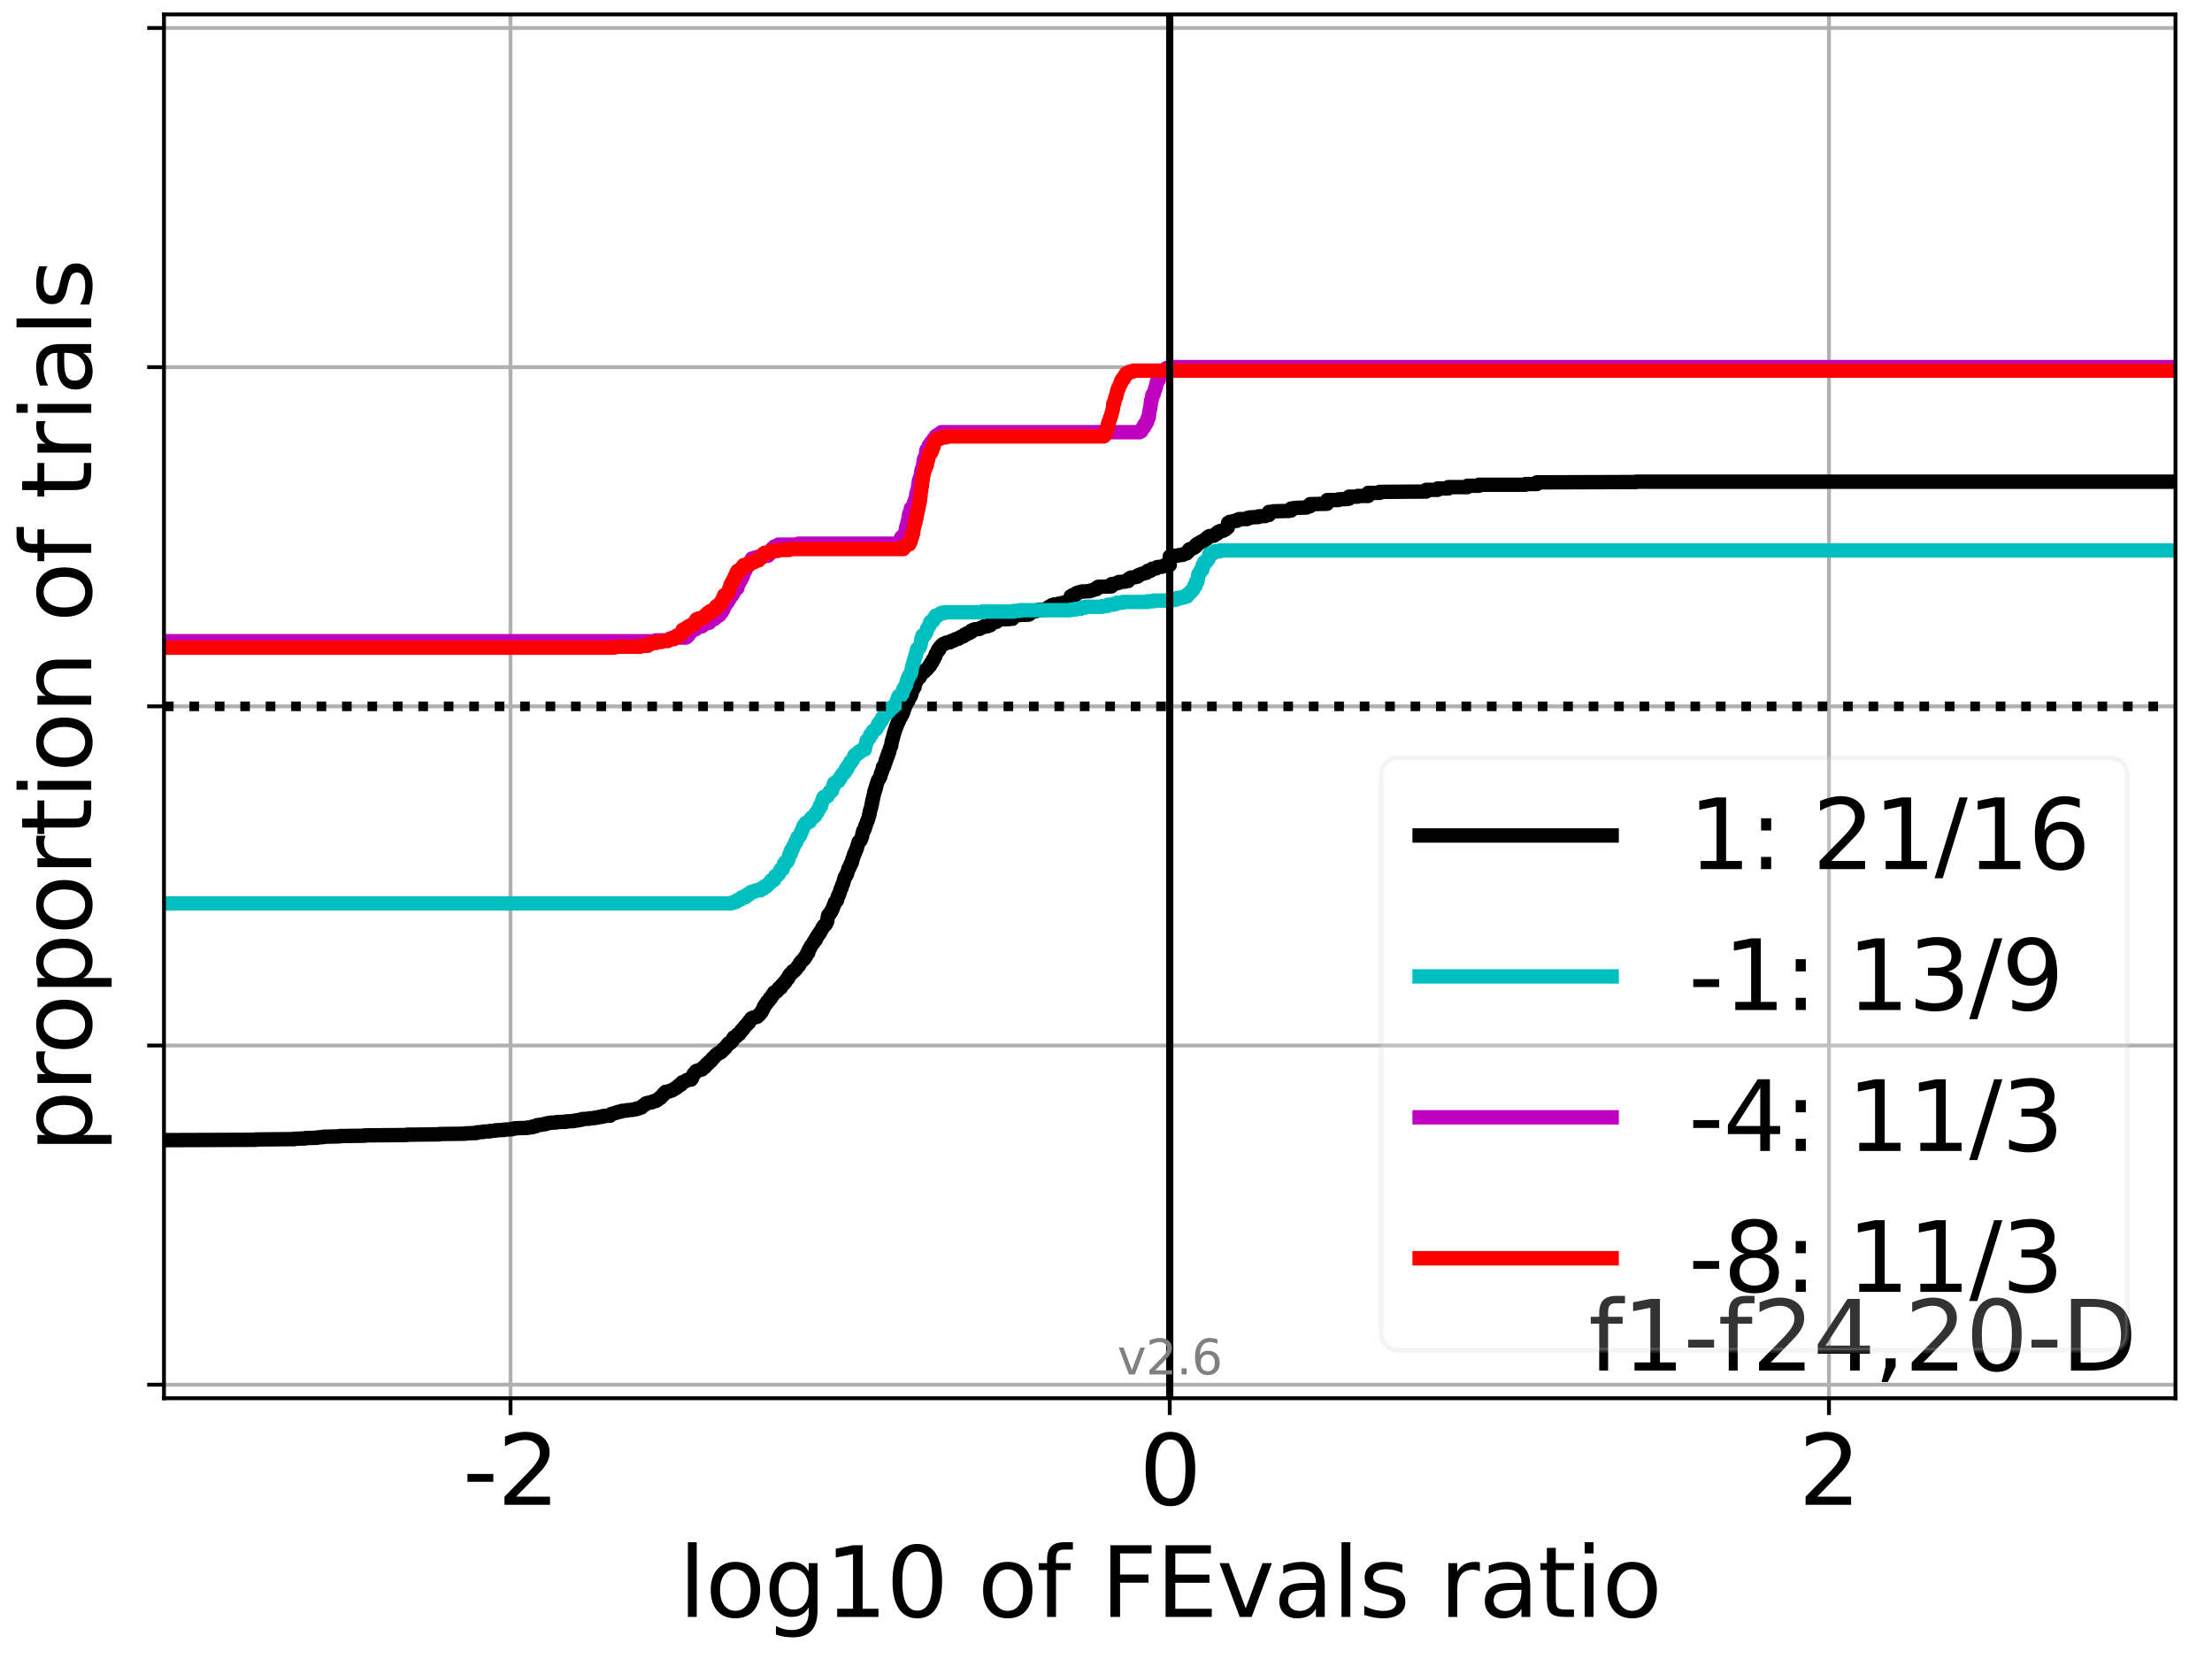 <?xml version="1.0" encoding="utf-8" standalone="no"?>
<!DOCTYPE svg PUBLIC "-//W3C//DTD SVG 1.1//EN"
  "http://www.w3.org/Graphics/SVG/1.1/DTD/svg11.dtd">
<svg height="345.6pt" version="1.1" viewBox="0 0 460.8 345.6" width="460.8pt" xmlns="http://www.w3.org/2000/svg" xmlns:xlink="http://www.w3.org/1999/xlink">
 <defs>
  <style type="text/css">*{stroke-linecap:butt;stroke-linejoin:round;}</style>
 </defs>
 <g id="figure_1">
  <g id="patch_1">
   <path d="M 0 345.6 
L 460.8 345.6 
L 460.8 0 
L 0 0 
z
" style="fill:#ffffff;"/>
  </g>
  <g id="axes_1">
   <g id="patch_2">
    <path d="M 34.16 291.28 
L 453.192 291.28 
L 453.192 3 
L 34.16 3 
z
" style="fill:#ffffff;"/>
   </g>
   <g id="matplotlib.axis_1">
    <g id="xtick_1">
     <g id="line2d_1">
      <path clip-path="url(#p4c50895180)" d="M 106.348 291.28 
L 106.348 3 
" style="fill:none;stroke:#b0b0b0;stroke-linecap:square;stroke-width:0.8;"/>
     </g>
     <g id="line2d_2">
      <defs>
       <path d="M 0 0 
L 0 3.5 
" id="m444042dfb6" style="stroke:#000000;stroke-width:0.8;"/>
      </defs>
      <g>
       <use style="stroke:#000000;stroke-width:0.8;" x="106.348" xlink:href="#m444042dfb6" y="291.28"/>
      </g>
     </g>
     <g id="text_1">
      <!-- -2 -->
      <g transform="translate(96.378 313.477)scale(0.2 -0.2)">
       <defs>
        <path d="M 313 2009 
L 1997 2009 
L 1997 1497 
L 313 1497 
L 313 2009 
z
" id="DejaVuSans-2d" transform="scale(0.016)"/>
        <path d="M 1228 531 
L 3431 531 
L 3431 0 
L 469 0 
L 469 531 
Q 828 903 1448 1529 
Q 2069 2156 2228 2338 
Q 2531 2678 2651 2914 
Q 2772 3150 2772 3378 
Q 2772 3750 2511 3984 
Q 2250 4219 1831 4219 
Q 1534 4219 1204 4116 
Q 875 4013 500 3803 
L 500 4441 
Q 881 4594 1212 4672 
Q 1544 4750 1819 4750 
Q 2544 4750 2975 4387 
Q 3406 4025 3406 3419 
Q 3406 3131 3298 2873 
Q 3191 2616 2906 2266 
Q 2828 2175 2409 1742 
Q 1991 1309 1228 531 
z
" id="DejaVuSans-32" transform="scale(0.016)"/>
       </defs>
       <use xlink:href="#DejaVuSans-2d"/>
       <use x="36.084" xlink:href="#DejaVuSans-32"/>
      </g>
     </g>
    </g>
    <g id="xtick_2">
     <g id="line2d_3">
      <path clip-path="url(#p4c50895180)" d="M 243.676 291.28 
L 243.676 3 
" style="fill:none;stroke:#b0b0b0;stroke-linecap:square;stroke-width:0.8;"/>
     </g>
     <g id="line2d_4">
      <g>
       <use style="stroke:#000000;stroke-width:0.8;" x="243.676" xlink:href="#m444042dfb6" y="291.28"/>
      </g>
     </g>
     <g id="text_2">
      <!-- 0 -->
      <g transform="translate(237.314 313.477)scale(0.2 -0.2)">
       <defs>
        <path d="M 2034 4250 
Q 1547 4250 1301 3770 
Q 1056 3291 1056 2328 
Q 1056 1369 1301 889 
Q 1547 409 2034 409 
Q 2525 409 2770 889 
Q 3016 1369 3016 2328 
Q 3016 3291 2770 3770 
Q 2525 4250 2034 4250 
z
M 2034 4750 
Q 2819 4750 3233 4129 
Q 3647 3509 3647 2328 
Q 3647 1150 3233 529 
Q 2819 -91 2034 -91 
Q 1250 -91 836 529 
Q 422 1150 422 2328 
Q 422 3509 836 4129 
Q 1250 4750 2034 4750 
z
" id="DejaVuSans-30" transform="scale(0.016)"/>
       </defs>
       <use xlink:href="#DejaVuSans-30"/>
      </g>
     </g>
    </g>
    <g id="xtick_3">
     <g id="line2d_5">
      <path clip-path="url(#p4c50895180)" d="M 381.004 291.28 
L 381.004 3 
" style="fill:none;stroke:#b0b0b0;stroke-linecap:square;stroke-width:0.8;"/>
     </g>
     <g id="line2d_6">
      <g>
       <use style="stroke:#000000;stroke-width:0.8;" x="381.004" xlink:href="#m444042dfb6" y="291.28"/>
      </g>
     </g>
     <g id="text_3">
      <!-- 2 -->
      <g transform="translate(374.642 313.477)scale(0.2 -0.2)">
       <use xlink:href="#DejaVuSans-32"/>
      </g>
     </g>
    </g>
    <g id="text_4">
     <!-- log10 of FEvals ratio -->
     <g transform="translate(141.371 336.833)scale(0.2 -0.2)">
      <defs>
       <path d="M 603 4863 
L 1178 4863 
L 1178 0 
L 603 0 
L 603 4863 
z
" id="DejaVuSans-6c" transform="scale(0.016)"/>
       <path d="M 1959 3097 
Q 1497 3097 1228 2736 
Q 959 2375 959 1747 
Q 959 1119 1226 758 
Q 1494 397 1959 397 
Q 2419 397 2687 759 
Q 2956 1122 2956 1747 
Q 2956 2369 2687 2733 
Q 2419 3097 1959 3097 
z
M 1959 3584 
Q 2709 3584 3137 3096 
Q 3566 2609 3566 1747 
Q 3566 888 3137 398 
Q 2709 -91 1959 -91 
Q 1206 -91 779 398 
Q 353 888 353 1747 
Q 353 2609 779 3096 
Q 1206 3584 1959 3584 
z
" id="DejaVuSans-6f" transform="scale(0.016)"/>
       <path d="M 2906 1791 
Q 2906 2416 2648 2759 
Q 2391 3103 1925 3103 
Q 1463 3103 1205 2759 
Q 947 2416 947 1791 
Q 947 1169 1205 825 
Q 1463 481 1925 481 
Q 2391 481 2648 825 
Q 2906 1169 2906 1791 
z
M 3481 434 
Q 3481 -459 3084 -895 
Q 2688 -1331 1869 -1331 
Q 1566 -1331 1297 -1286 
Q 1028 -1241 775 -1147 
L 775 -588 
Q 1028 -725 1275 -790 
Q 1522 -856 1778 -856 
Q 2344 -856 2625 -561 
Q 2906 -266 2906 331 
L 2906 616 
Q 2728 306 2450 153 
Q 2172 0 1784 0 
Q 1141 0 747 490 
Q 353 981 353 1791 
Q 353 2603 747 3093 
Q 1141 3584 1784 3584 
Q 2172 3584 2450 3431 
Q 2728 3278 2906 2969 
L 2906 3500 
L 3481 3500 
L 3481 434 
z
" id="DejaVuSans-67" transform="scale(0.016)"/>
       <path d="M 794 531 
L 1825 531 
L 1825 4091 
L 703 3866 
L 703 4441 
L 1819 4666 
L 2450 4666 
L 2450 531 
L 3481 531 
L 3481 0 
L 794 0 
L 794 531 
z
" id="DejaVuSans-31" transform="scale(0.016)"/>
       <path id="DejaVuSans-20" transform="scale(0.016)"/>
       <path d="M 2375 4863 
L 2375 4384 
L 1825 4384 
Q 1516 4384 1395 4259 
Q 1275 4134 1275 3809 
L 1275 3500 
L 2222 3500 
L 2222 3053 
L 1275 3053 
L 1275 0 
L 697 0 
L 697 3053 
L 147 3053 
L 147 3500 
L 697 3500 
L 697 3744 
Q 697 4328 969 4595 
Q 1241 4863 1831 4863 
L 2375 4863 
z
" id="DejaVuSans-66" transform="scale(0.016)"/>
       <path d="M 628 4666 
L 3309 4666 
L 3309 4134 
L 1259 4134 
L 1259 2759 
L 3109 2759 
L 3109 2228 
L 1259 2228 
L 1259 0 
L 628 0 
L 628 4666 
z
" id="DejaVuSans-46" transform="scale(0.016)"/>
       <path d="M 628 4666 
L 3578 4666 
L 3578 4134 
L 1259 4134 
L 1259 2753 
L 3481 2753 
L 3481 2222 
L 1259 2222 
L 1259 531 
L 3634 531 
L 3634 0 
L 628 0 
L 628 4666 
z
" id="DejaVuSans-45" transform="scale(0.016)"/>
       <path d="M 191 3500 
L 800 3500 
L 1894 563 
L 2988 3500 
L 3597 3500 
L 2284 0 
L 1503 0 
L 191 3500 
z
" id="DejaVuSans-76" transform="scale(0.016)"/>
       <path d="M 2194 1759 
Q 1497 1759 1228 1600 
Q 959 1441 959 1056 
Q 959 750 1161 570 
Q 1363 391 1709 391 
Q 2188 391 2477 730 
Q 2766 1069 2766 1631 
L 2766 1759 
L 2194 1759 
z
M 3341 1997 
L 3341 0 
L 2766 0 
L 2766 531 
Q 2569 213 2275 61 
Q 1981 -91 1556 -91 
Q 1019 -91 701 211 
Q 384 513 384 1019 
Q 384 1609 779 1909 
Q 1175 2209 1959 2209 
L 2766 2209 
L 2766 2266 
Q 2766 2663 2505 2880 
Q 2244 3097 1772 3097 
Q 1472 3097 1187 3025 
Q 903 2953 641 2809 
L 641 3341 
Q 956 3463 1253 3523 
Q 1550 3584 1831 3584 
Q 2591 3584 2966 3190 
Q 3341 2797 3341 1997 
z
" id="DejaVuSans-61" transform="scale(0.016)"/>
       <path d="M 2834 3397 
L 2834 2853 
Q 2591 2978 2328 3040 
Q 2066 3103 1784 3103 
Q 1356 3103 1142 2972 
Q 928 2841 928 2578 
Q 928 2378 1081 2264 
Q 1234 2150 1697 2047 
L 1894 2003 
Q 2506 1872 2764 1633 
Q 3022 1394 3022 966 
Q 3022 478 2636 193 
Q 2250 -91 1575 -91 
Q 1294 -91 989 -36 
Q 684 19 347 128 
L 347 722 
Q 666 556 975 473 
Q 1284 391 1588 391 
Q 1994 391 2212 530 
Q 2431 669 2431 922 
Q 2431 1156 2273 1281 
Q 2116 1406 1581 1522 
L 1381 1569 
Q 847 1681 609 1914 
Q 372 2147 372 2553 
Q 372 3047 722 3315 
Q 1072 3584 1716 3584 
Q 2034 3584 2315 3537 
Q 2597 3491 2834 3397 
z
" id="DejaVuSans-73" transform="scale(0.016)"/>
       <path d="M 2631 2963 
Q 2534 3019 2420 3045 
Q 2306 3072 2169 3072 
Q 1681 3072 1420 2755 
Q 1159 2438 1159 1844 
L 1159 0 
L 581 0 
L 581 3500 
L 1159 3500 
L 1159 2956 
Q 1341 3275 1631 3429 
Q 1922 3584 2338 3584 
Q 2397 3584 2469 3576 
Q 2541 3569 2628 3553 
L 2631 2963 
z
" id="DejaVuSans-72" transform="scale(0.016)"/>
       <path d="M 1172 4494 
L 1172 3500 
L 2356 3500 
L 2356 3053 
L 1172 3053 
L 1172 1153 
Q 1172 725 1289 603 
Q 1406 481 1766 481 
L 2356 481 
L 2356 0 
L 1766 0 
Q 1100 0 847 248 
Q 594 497 594 1153 
L 594 3053 
L 172 3053 
L 172 3500 
L 594 3500 
L 594 4494 
L 1172 4494 
z
" id="DejaVuSans-74" transform="scale(0.016)"/>
       <path d="M 603 3500 
L 1178 3500 
L 1178 0 
L 603 0 
L 603 3500 
z
M 603 4863 
L 1178 4863 
L 1178 4134 
L 603 4134 
L 603 4863 
z
" id="DejaVuSans-69" transform="scale(0.016)"/>
      </defs>
      <use xlink:href="#DejaVuSans-6c"/>
      <use x="27.783" xlink:href="#DejaVuSans-6f"/>
      <use x="88.965" xlink:href="#DejaVuSans-67"/>
      <use x="152.441" xlink:href="#DejaVuSans-31"/>
      <use x="216.064" xlink:href="#DejaVuSans-30"/>
      <use x="279.688" xlink:href="#DejaVuSans-20"/>
      <use x="311.475" xlink:href="#DejaVuSans-6f"/>
      <use x="372.656" xlink:href="#DejaVuSans-66"/>
      <use x="407.861" xlink:href="#DejaVuSans-20"/>
      <use x="439.648" xlink:href="#DejaVuSans-46"/>
      <use x="497.168" xlink:href="#DejaVuSans-45"/>
      <use x="560.352" xlink:href="#DejaVuSans-76"/>
      <use x="619.531" xlink:href="#DejaVuSans-61"/>
      <use x="680.811" xlink:href="#DejaVuSans-6c"/>
      <use x="708.594" xlink:href="#DejaVuSans-73"/>
      <use x="760.693" xlink:href="#DejaVuSans-20"/>
      <use x="792.48" xlink:href="#DejaVuSans-72"/>
      <use x="833.594" xlink:href="#DejaVuSans-61"/>
      <use x="894.873" xlink:href="#DejaVuSans-74"/>
      <use x="934.082" xlink:href="#DejaVuSans-69"/>
      <use x="961.865" xlink:href="#DejaVuSans-6f"/>
     </g>
    </g>
   </g>
   <g id="matplotlib.axis_2">
    <g id="ytick_1">
     <g id="line2d_7">
      <path clip-path="url(#p4c50895180)" d="M 34.16 288.454 
L 453.192 288.454 
" style="fill:none;stroke:#b0b0b0;stroke-linecap:square;stroke-width:0.8;"/>
     </g>
     <g id="line2d_8">
      <defs>
       <path d="M 0 0 
L -3.5 0 
" id="mfa4b1fd9fb" style="stroke:#000000;stroke-width:0.8;"/>
      </defs>
      <g>
       <use style="stroke:#000000;stroke-width:0.8;" x="34.16" xlink:href="#mfa4b1fd9fb" y="288.454"/>
      </g>
     </g>
    </g>
    <g id="ytick_2">
     <g id="line2d_9">
      <path clip-path="url(#p4c50895180)" d="M 34.16 217.797 
L 453.192 217.797 
" style="fill:none;stroke:#b0b0b0;stroke-linecap:square;stroke-width:0.8;"/>
     </g>
     <g id="line2d_10">
      <g>
       <use style="stroke:#000000;stroke-width:0.8;" x="34.16" xlink:href="#mfa4b1fd9fb" y="217.797"/>
      </g>
     </g>
    </g>
    <g id="ytick_3">
     <g id="line2d_11">
      <path clip-path="url(#p4c50895180)" d="M 34.16 147.14 
L 453.192 147.14 
" style="fill:none;stroke:#b0b0b0;stroke-linecap:square;stroke-width:0.8;"/>
     </g>
     <g id="line2d_12">
      <g>
       <use style="stroke:#000000;stroke-width:0.8;" x="34.16" xlink:href="#mfa4b1fd9fb" y="147.14"/>
      </g>
     </g>
    </g>
    <g id="ytick_4">
     <g id="line2d_13">
      <path clip-path="url(#p4c50895180)" d="M 34.16 76.483 
L 453.192 76.483 
" style="fill:none;stroke:#b0b0b0;stroke-linecap:square;stroke-width:0.8;"/>
     </g>
     <g id="line2d_14">
      <g>
       <use style="stroke:#000000;stroke-width:0.8;" x="34.16" xlink:href="#mfa4b1fd9fb" y="76.483"/>
      </g>
     </g>
    </g>
    <g id="ytick_5">
     <g id="line2d_15">
      <path clip-path="url(#p4c50895180)" d="M 34.16 5.826 
L 453.192 5.826 
" style="fill:none;stroke:#b0b0b0;stroke-linecap:square;stroke-width:0.8;"/>
     </g>
     <g id="line2d_16">
      <g>
       <use style="stroke:#000000;stroke-width:0.8;" x="34.16" xlink:href="#mfa4b1fd9fb" y="5.826"/>
      </g>
     </g>
    </g>
    <g id="text_5">
     <!-- proportion of trials -->
     <g transform="translate(19.001 240.146)rotate(-90)scale(0.2 -0.2)">
      <defs>
       <path d="M 1159 525 
L 1159 -1331 
L 581 -1331 
L 581 3500 
L 1159 3500 
L 1159 2969 
Q 1341 3281 1617 3432 
Q 1894 3584 2278 3584 
Q 2916 3584 3314 3078 
Q 3713 2572 3713 1747 
Q 3713 922 3314 415 
Q 2916 -91 2278 -91 
Q 1894 -91 1617 61 
Q 1341 213 1159 525 
z
M 3116 1747 
Q 3116 2381 2855 2742 
Q 2594 3103 2138 3103 
Q 1681 3103 1420 2742 
Q 1159 2381 1159 1747 
Q 1159 1113 1420 752 
Q 1681 391 2138 391 
Q 2594 391 2855 752 
Q 3116 1113 3116 1747 
z
" id="DejaVuSans-70" transform="scale(0.016)"/>
       <path d="M 3513 2113 
L 3513 0 
L 2938 0 
L 2938 2094 
Q 2938 2591 2744 2837 
Q 2550 3084 2163 3084 
Q 1697 3084 1428 2787 
Q 1159 2491 1159 1978 
L 1159 0 
L 581 0 
L 581 3500 
L 1159 3500 
L 1159 2956 
Q 1366 3272 1645 3428 
Q 1925 3584 2291 3584 
Q 2894 3584 3203 3211 
Q 3513 2838 3513 2113 
z
" id="DejaVuSans-6e" transform="scale(0.016)"/>
      </defs>
      <use xlink:href="#DejaVuSans-70"/>
      <use x="63.477" xlink:href="#DejaVuSans-72"/>
      <use x="102.34" xlink:href="#DejaVuSans-6f"/>
      <use x="163.521" xlink:href="#DejaVuSans-70"/>
      <use x="226.998" xlink:href="#DejaVuSans-6f"/>
      <use x="288.18" xlink:href="#DejaVuSans-72"/>
      <use x="329.293" xlink:href="#DejaVuSans-74"/>
      <use x="368.502" xlink:href="#DejaVuSans-69"/>
      <use x="396.285" xlink:href="#DejaVuSans-6f"/>
      <use x="457.467" xlink:href="#DejaVuSans-6e"/>
      <use x="520.846" xlink:href="#DejaVuSans-20"/>
      <use x="552.633" xlink:href="#DejaVuSans-6f"/>
      <use x="613.814" xlink:href="#DejaVuSans-66"/>
      <use x="649.02" xlink:href="#DejaVuSans-20"/>
      <use x="680.807" xlink:href="#DejaVuSans-74"/>
      <use x="720.016" xlink:href="#DejaVuSans-72"/>
      <use x="761.129" xlink:href="#DejaVuSans-69"/>
      <use x="788.912" xlink:href="#DejaVuSans-61"/>
      <use x="850.191" xlink:href="#DejaVuSans-6c"/>
      <use x="877.975" xlink:href="#DejaVuSans-73"/>
     </g>
    </g>
   </g>
   <g id="line2d_17">
    <path clip-path="url(#p4c50895180)" d="M 34.16 237.511 
L 53.267 237.44 
L 53.267 237.37 
L 61.341 237.299 
L 61.341 237.228 
L 63.577 237.157 
L 63.577 237.086 
L 66.148 237.015 
L 66.148 236.945 
L 67.36 236.874 
L 67.36 236.803 
L 70.715 236.732 
L 70.715 236.661 
L 75.965 236.59 
L 75.965 236.519 
L 84.666 236.449 
L 84.666 236.378 
L 91.541 236.307 
L 91.541 236.236 
L 96.994 236.165 
L 96.994 236.094 
L 99.291 236.023 
L 99.365 235.882 
L 100.688 235.811 
L 100.688 235.74 
L 102.119 235.669 
L 102.119 235.598 
L 103.263 235.528 
L 103.263 235.457 
L 105.068 235.386 
L 105.068 235.315 
L 106.617 235.244 
L 106.617 235.173 
L 107.304 235.102 
L 107.304 235.032 
L 109.875 234.961 
L 109.875 234.89 
L 110.926 234.819 
L 110.95 234.677 
L 111.654 234.606 
L 111.654 234.536 
L 111.868 234.465 
L 111.868 234.394 
L 112.784 234.323 
L 112.784 234.252 
L 113.633 234.181 
L 113.723 234.04 
L 114.441 233.969 
L 114.441 233.898 
L 115.91 233.827 
L 115.91 233.756 
L 117.923 233.685 
L 117.923 233.615 
L 119.517 233.544 
L 119.517 233.473 
L 120.385 233.402 
L 120.385 233.331 
L 121.16 233.26 
L 121.266 233.119 
L 122.732 233.048 
L 122.732 232.977 
L 123.948 232.906 
L 123.948 232.835 
L 124.741 232.764 
L 124.741 232.693 
L 125.59 232.623 
L 125.663 232.481 
L 127.107 232.41 
L 127.181 232.197 
L 127.341 232.127 
L 127.341 232.056 
L 127.828 231.985 
L 127.828 231.914 
L 128.295 231.843 
L 128.295 231.772 
L 128.727 231.702 
L 128.727 231.631 
L 129.43 231.56 
L 129.519 231.418 
L 130.616 231.347 
L 130.616 231.276 
L 131.766 231.206 
L 131.766 231.135 
L 132.555 231.064 
L 132.611 230.922 
L 133.252 230.851 
L 133.252 230.78 
L 133.628 230.71 
L 133.738 230.497 
L 133.876 230.426 
L 133.876 230.355 
L 134.102 230.284 
L 134.102 230.214 
L 134.364 230.143 
L 134.364 230.072 
L 134.502 230.001 
L 134.543 229.859 
L 135.049 229.789 
L 135.049 229.718 
L 135.784 229.647 
L 135.784 229.576 
L 136.026 229.505 
L 136.026 229.434 
L 136.63 229.363 
L 136.714 229.222 
L 136.961 229.151 
L 137.041 229.009 
L 137.182 228.938 
L 137.288 228.797 
L 137.596 228.726 
L 137.697 228.513 
L 137.837 228.442 
L 137.913 228.23 
L 138.122 228.159 
L 138.153 227.946 
L 138.419 227.876 
L 138.419 227.805 
L 138.546 227.734 
L 138.65 227.45 
L 139.335 227.38 
L 139.335 227.309 
L 139.756 227.238 
L 139.756 227.167 
L 140.135 227.096 
L 140.219 226.954 
L 140.471 226.884 
L 140.471 226.813 
L 140.67 226.742 
L 140.67 226.671 
L 140.95 226.6 
L 140.987 226.458 
L 141.206 226.388 
L 141.306 226.175 
L 141.485 226.104 
L 141.485 226.033 
L 141.853 225.963 
L 141.864 225.821 
L 142.011 225.75 
L 142.1 225.467 
L 142.551 225.396 
L 142.63 225.254 
L 142.891 225.183 
L 142.891 225.112 
L 143.111 225.041 
L 143.111 224.971 
L 143.971 224.9 
L 144.067 224.758 
L 144.143 224.687 
L 144.241 224.333 
L 144.295 224.262 
L 144.36 223.979 
L 144.459 223.908 
L 144.511 223.695 
L 144.715 223.624 
L 144.809 223.412 
L 144.888 223.341 
L 144.989 223.128 
L 145.373 223.058 
L 145.373 222.987 
L 145.851 222.916 
L 145.851 222.845 
L 146.252 222.774 
L 146.348 222.491 
L 146.531 222.42 
L 146.531 222.349 
L 146.867 222.278 
L 146.968 222.066 
L 147.097 221.995 
L 147.115 221.782 
L 147.224 221.711 
L 147.224 221.641 
L 147.537 221.57 
L 147.621 221.357 
L 147.691 221.286 
L 147.691 221.215 
L 147.954 221.145 
L 147.954 221.074 
L 148.147 221.003 
L 148.213 220.79 
L 148.299 220.719 
L 148.393 220.507 
L 148.599 220.436 
L 148.599 220.365 
L 148.764 220.294 
L 148.838 220.153 
L 148.923 220.082 
L 148.957 219.94 
L 149.095 219.869 
L 149.095 219.798 
L 149.253 219.728 
L 149.253 219.657 
L 149.519 219.586 
L 149.582 219.444 
L 149.821 219.373 
L 149.821 219.302 
L 150.174 219.232 
L 150.191 219.09 
L 150.372 219.019 
L 150.417 218.806 
L 150.677 218.736 
L 150.686 218.523 
L 150.924 218.452 
L 150.924 218.381 
L 151.129 218.311 
L 151.23 218.098 
L 151.287 218.027 
L 151.287 217.956 
L 151.431 217.885 
L 151.533 217.602 
L 151.751 217.531 
L 151.803 217.319 
L 152.172 217.248 
L 152.221 217.106 
L 152.337 217.035 
L 152.41 216.894 
L 152.586 216.823 
L 152.675 216.398 
L 152.836 216.327 
L 152.855 216.114 
L 153.209 216.043 
L 153.209 215.972 
L 153.423 215.902 
L 153.481 215.689 
L 153.618 215.618 
L 153.669 215.476 
L 154.022 215.406 
L 154.103 215.193 
L 154.187 215.122 
L 154.187 215.051 
L 154.331 214.981 
L 154.411 214.697 
L 154.625 214.626 
L 154.657 214.414 
L 154.871 214.343 
L 154.981 214.059 
L 155.116 213.989 
L 155.189 213.776 
L 155.363 213.705 
L 155.405 213.563 
L 155.573 213.493 
L 155.676 213.28 
L 155.756 213.209 
L 155.756 213.138 
L 156.01 213.068 
L 156.091 212.713 
L 156.194 212.642 
L 156.264 212.501 
L 156.439 212.43 
L 156.524 212.146 
L 156.793 212.076 
L 156.793 212.005 
L 157.358 211.934 
L 157.358 211.863 
L 157.774 211.792 
L 157.848 211.65 
L 157.97 211.58 
L 158.013 211.438 
L 158.229 211.367 
L 158.272 211.225 
L 158.393 211.155 
L 158.424 211.013 
L 158.579 210.942 
L 158.621 210.729 
L 158.745 210.659 
L 158.812 210.446 
L 158.883 210.375 
L 158.986 210.163 
L 159.015 210.092 
L 159.114 209.737 
L 159.264 209.667 
L 159.374 209.312 
L 159.497 209.242 
L 159.547 209.1 
L 159.717 209.029 
L 159.764 208.746 
L 159.854 208.675 
L 159.958 208.533 
L 160.184 208.462 
L 160.283 208.25 
L 160.329 208.179 
L 160.357 207.966 
L 160.626 207.895 
L 160.726 207.541 
L 160.807 207.47 
L 160.807 207.399 
L 160.996 207.329 
L 161.103 206.974 
L 161.23 206.903 
L 161.237 206.762 
L 161.584 206.691 
L 161.631 206.549 
L 161.9 206.478 
L 161.988 206.195 
L 162.096 206.124 
L 162.173 205.982 
L 162.244 205.911 
L 162.244 205.841 
L 162.659 205.77 
L 162.769 205.345 
L 162.886 205.274 
L 162.996 205.061 
L 163.267 204.99 
L 163.272 204.778 
L 163.518 204.707 
L 163.52 204.565 
L 163.659 204.494 
L 163.727 204.211 
L 163.855 204.14 
L 163.944 203.928 
L 164.143 203.857 
L 164.249 203.644 
L 164.311 203.573 
L 164.369 203.219 
L 164.535 203.148 
L 164.584 202.936 
L 164.798 202.865 
L 164.798 202.794 
L 164.968 202.723 
L 165.051 202.511 
L 165.16 202.44 
L 165.172 202.298 
L 165.54 202.227 
L 165.604 202.085 
L 165.738 202.015 
L 165.795 201.873 
L 165.89 201.802 
L 165.988 201.66 
L 166.061 201.59 
L 166.136 201.377 
L 166.282 201.306 
L 166.282 201.235 
L 166.439 201.164 
L 166.524 200.881 
L 166.619 200.81 
L 166.646 200.598 
L 166.777 200.527 
L 166.857 200.385 
L 166.96 200.314 
L 167.004 200.173 
L 167.203 200.102 
L 167.283 199.889 
L 167.505 199.818 
L 167.548 199.535 
L 167.75 199.464 
L 167.786 199.251 
L 167.932 199.181 
L 168.041 198.826 
L 168.128 198.755 
L 168.15 198.543 
L 168.379 198.472 
L 168.417 198.047 
L 168.518 197.976 
L 168.545 197.764 
L 168.663 197.693 
L 168.734 197.48 
L 168.81 197.409 
L 168.895 197.126 
L 168.993 197.055 
L 169.102 196.913 
L 169.138 196.842 
L 169.217 196.701 
L 169.26 196.63 
L 169.35 196.488 
L 169.47 196.417 
L 169.5 196.205 
L 169.626 196.134 
L 169.734 195.851 
L 169.943 195.78 
L 170.035 195.355 
L 170.105 195.284 
L 170.105 195.213 
L 170.263 195.142 
L 170.334 194.929 
L 170.415 194.859 
L 170.462 194.646 
L 170.64 194.575 
L 170.727 194.363 
L 170.844 194.292 
L 170.947 193.938 
L 171.045 193.867 
L 171.153 193.654 
L 171.242 193.583 
L 171.34 193.229 
L 171.469 193.158 
L 171.486 193.016 
L 171.598 192.946 
L 171.65 192.804 
L 171.888 192.733 
L 171.945 192.591 
L 172.044 192.521 
L 172.137 192.308 
L 172.192 192.237 
L 172.238 192.025 
L 172.312 191.954 
L 172.416 191.174 
L 172.447 191.103 
L 172.522 190.678 
L 172.589 190.608 
L 172.662 190.466 
L 172.852 190.395 
L 172.949 190.182 
L 172.993 190.112 
L 173.043 189.97 
L 173.175 189.899 
L 173.28 189.545 
L 173.383 189.474 
L 173.489 189.19 
L 173.538 189.12 
L 173.639 188.695 
L 173.694 188.624 
L 173.783 188.411 
L 173.828 188.34 
L 173.923 187.986 
L 174.096 187.915 
L 174.192 187.632 
L 174.37 187.561 
L 174.475 186.923 
L 174.551 186.852 
L 174.576 186.64 
L 174.711 186.569 
L 174.775 186.215 
L 174.869 186.144 
L 174.963 185.719 
L 175.012 185.719 
L 175.012 185.648 
L 175.12 185.223 
L 175.175 185.152 
L 175.225 185.01 
L 175.33 184.939 
L 175.413 184.443 
L 175.481 184.373 
L 175.538 184.16 
L 175.625 184.089 
L 175.736 183.664 
L 175.752 183.593 
L 175.855 183.168 
L 175.88 183.097 
L 175.99 182.743 
L 176.07 182.672 
L 176.07 182.601 
L 176.224 182.53 
L 176.297 182.176 
L 176.433 182.105 
L 176.535 181.68 
L 176.578 181.609 
L 176.677 181.184 
L 176.75 181.113 
L 176.759 180.901 
L 176.922 180.83 
L 177.025 180.405 
L 177.123 180.334 
L 177.162 180.051 
L 177.305 179.98 
L 177.321 179.767 
L 177.45 179.696 
L 177.545 179.059 
L 177.624 178.988 
L 177.69 178.704 
L 177.749 178.634 
L 177.837 178.208 
L 177.906 178.138 
L 177.934 177.925 
L 178.041 177.854 
L 178.101 177.571 
L 178.173 177.5 
L 178.242 177.217 
L 178.323 177.146 
L 178.416 176.791 
L 178.502 176.721 
L 178.601 176.225 
L 178.651 176.154 
L 178.74 175.8 
L 178.805 175.729 
L 178.862 175.374 
L 179.05 175.304 
L 179.081 175.162 
L 179.251 175.091 
L 179.329 174.808 
L 179.423 174.737 
L 179.523 174.312 
L 179.585 174.241 
L 179.673 173.603 
L 179.754 173.532 
L 179.844 173.036 
L 180.006 172.965 
L 180.069 172.682 
L 180.158 172.611 
L 180.267 172.044 
L 180.355 171.974 
L 180.461 171.619 
L 180.487 171.548 
L 180.564 171.265 
L 180.646 171.194 
L 180.745 170.84 
L 180.803 170.769 
L 180.913 170.344 
L 180.954 170.273 
L 181.046 169.777 
L 181.123 169.706 
L 181.223 168.927 
L 181.259 168.856 
L 181.364 168.573 
L 181.374 168.502 
L 181.474 168.148 
L 181.509 168.077 
L 181.614 167.368 
L 181.666 167.368 
L 181.666 167.297 
L 181.745 166.66 
L 181.819 166.589 
L 181.923 165.88 
L 181.976 165.809 
L 182.087 165.313 
L 182.117 165.243 
L 182.164 164.817 
L 182.28 164.747 
L 182.325 164.322 
L 182.428 164.251 
L 182.525 163.684 
L 182.566 163.613 
L 182.668 163.259 
L 182.695 163.188 
L 182.774 162.905 
L 182.824 162.834 
L 182.89 162.55 
L 182.98 162.479 
L 183.038 162.338 
L 183.129 162.267 
L 183.213 162.125 
L 183.263 162.054 
L 183.357 161.842 
L 183.389 161.771 
L 183.499 161.204 
L 183.55 161.133 
L 183.634 160.85 
L 183.717 160.779 
L 183.817 160.354 
L 183.856 160.283 
L 183.93 159.787 
L 184.158 159.716 
L 184.269 159.291 
L 184.305 159.22 
L 184.377 158.937 
L 184.445 158.866 
L 184.536 158.299 
L 184.668 158.228 
L 184.775 157.732 
L 184.805 157.661 
L 184.811 157.52 
L 184.969 157.449 
L 185.072 156.811 
L 185.205 156.74 
L 185.316 156.174 
L 185.342 156.103 
L 185.418 155.819 
L 185.474 155.748 
L 185.568 155.465 
L 185.648 155.394 
L 185.752 154.473 
L 185.832 154.402 
L 185.94 153.835 
L 186.002 153.765 
L 186.1 153.34 
L 186.119 153.269 
L 186.224 152.773 
L 186.293 152.702 
L 186.387 152.277 
L 186.457 152.206 
L 186.551 151.781 
L 186.619 151.71 
L 186.693 151.356 
L 186.796 151.285 
L 186.88 150.86 
L 186.99 150.789 
L 187.046 150.435 
L 187.203 150.364 
L 187.308 149.939 
L 187.373 149.868 
L 187.481 149.514 
L 187.646 149.443 
L 187.754 149.018 
L 187.792 149.018 
L 187.792 148.947 
L 187.792 148.876 
L 187.991 148.805 
L 188.097 148.522 
L 188.131 148.451 
L 188.211 148.096 
L 188.273 148.026 
L 188.357 147.53 
L 188.465 147.459 
L 188.557 147.034 
L 188.66 146.963 
L 188.693 146.75 
L 188.782 146.679 
L 188.812 146.467 
L 188.939 146.396 
L 189.036 146.184 
L 189.139 146.113 
L 189.212 145.9 
L 189.293 145.829 
L 189.382 145.404 
L 189.531 145.333 
L 189.611 145.05 
L 189.742 144.979 
L 189.851 144.625 
L 189.857 144.625 
L 189.857 144.554 
L 189.947 144.129 
L 189.993 144.058 
L 190.088 143.704 
L 190.227 143.633 
L 190.298 143.42 
L 190.346 143.349 
L 190.438 143.208 
L 190.508 143.137 
L 190.596 142.499 
L 190.627 142.428 
L 190.663 142.287 
L 190.767 142.216 
L 190.868 142.003 
L 190.903 141.932 
L 191.002 141.72 
L 191.079 141.649 
L 191.143 141.295 
L 191.354 141.224 
L 191.354 141.153 
L 191.611 141.082 
L 191.675 140.728 
L 191.842 140.657 
L 191.943 140.445 
L 192.024 140.374 
L 192.113 140.09 
L 192.311 140.019 
L 192.311 139.949 
L 192.63 139.878 
L 192.682 139.665 
L 192.86 139.594 
L 192.86 139.523 
L 193.082 139.453 
L 193.193 139.311 
L 193.238 139.24 
L 193.344 139.027 
L 193.45 138.957 
L 193.555 138.744 
L 193.757 138.673 
L 193.865 138.248 
L 193.936 138.177 
L 193.936 138.106 
L 194.147 138.036 
L 194.186 137.823 
L 194.284 137.752 
L 194.313 137.469 
L 194.516 137.398 
L 194.622 137.114 
L 194.643 137.044 
L 194.745 136.831 
L 194.833 136.76 
L 194.892 136.335 
L 194.996 136.264 
L 195.102 135.981 
L 195.158 135.91 
L 195.23 135.768 
L 195.363 135.697 
L 195.369 135.414 
L 195.639 135.343 
L 195.728 134.918 
L 195.852 134.847 
L 195.939 134.635 
L 196.148 134.564 
L 196.215 134.351 
L 196.426 134.28 
L 196.498 134.139 
L 196.911 134.068 
L 196.911 133.997 
L 197.139 133.926 
L 197.139 133.855 
L 197.939 133.784 
L 198.032 133.643 
L 198.214 133.572 
L 198.214 133.501 
L 198.713 133.43 
L 198.79 133.288 
L 199.069 133.218 
L 199.069 133.147 
L 199.615 133.076 
L 199.615 133.005 
L 199.874 132.934 
L 199.925 132.793 
L 200.207 132.722 
L 200.207 132.651 
L 200.677 132.58 
L 200.731 132.367 
L 200.893 132.297 
L 200.893 132.226 
L 201.346 132.155 
L 201.446 131.942 
L 201.954 131.871 
L 201.954 131.801 
L 202.192 131.73 
L 202.192 131.659 
L 202.336 131.659 
L 202.336 131.588 
L 202.336 131.375 
L 202.622 131.305 
L 202.622 131.234 
L 203.036 131.163 
L 203.036 131.092 
L 204.032 131.021 
L 204.032 130.95 
L 204.284 130.88 
L 204.284 130.809 
L 204.634 130.738 
L 204.634 130.667 
L 204.894 130.596 
L 204.894 130.525 
L 205.757 130.454 
L 205.841 130.313 
L 206.318 130.242 
L 206.318 129.958 
L 206.605 129.888 
L 206.605 129.817 
L 206.861 129.746 
L 206.89 129.604 
L 207.614 129.533 
L 207.633 129.392 
L 207.773 129.321 
L 207.798 129.037 
L 210.246 128.967 
L 210.246 128.896 
L 210.915 128.896 
L 210.915 128.825 
L 210.915 128.4 
L 211.453 128.329 
L 211.453 128.258 
L 211.997 128.187 
L 211.997 128.116 
L 214.237 128.045 
L 214.237 127.975 
L 214.427 127.975 
L 214.427 127.904 
L 214.529 127.62 
L 214.754 127.55 
L 214.777 127.408 
L 215.769 127.337 
L 215.836 127.195 
L 216.352 127.195 
L 216.352 127.124 
L 216.352 127.054 
L 217.949 126.983 
L 217.949 126.912 
L 218.409 126.912 
L 218.409 126.841 
L 218.409 126.487 
L 218.653 126.416 
L 218.653 126.345 
L 219.024 126.274 
L 219.126 126.062 
L 219.597 125.991 
L 219.597 125.92 
L 220.402 125.849 
L 220.402 125.778 
L 221.331 125.707 
L 221.395 125.566 
L 222.035 125.495 
L 222.035 125.424 
L 222.344 125.353 
L 222.344 125.282 
L 222.872 125.211 
L 222.964 124.999 
L 223.006 124.999 
L 223.006 124.928 
L 223.048 124.219 
L 223.364 124.149 
L 223.393 124.007 
L 224.064 123.936 
L 224.108 123.653 
L 224.338 123.582 
L 224.338 123.511 
L 224.768 123.44 
L 224.768 123.369 
L 225.312 123.298 
L 225.312 123.228 
L 227.018 123.157 
L 227.018 123.086 
L 227.453 123.015 
L 227.453 122.944 
L 227.901 122.873 
L 227.901 122.802 
L 228.443 122.732 
L 228.443 122.448 
L 228.76 122.377 
L 228.786 122.236 
L 231.525 122.165 
L 231.585 121.669 
L 232.424 121.598 
L 232.424 121.527 
L 232.98 121.456 
L 233.04 121.244 
L 234.314 121.173 
L 234.314 121.102 
L 235.027 121.031 
L 235.097 120.606 
L 235.345 120.535 
L 235.345 120.464 
L 235.578 120.393 
L 235.578 120.323 
L 236.424 120.252 
L 236.424 120.181 
L 237.022 120.11 
L 237.11 119.827 
L 237.484 119.756 
L 237.484 119.685 
L 237.786 119.614 
L 237.786 119.543 
L 238.321 119.472 
L 238.321 119.402 
L 238.837 119.331 
L 238.837 119.26 
L 238.998 119.189 
L 239.101 118.906 
L 239.694 118.906 
L 239.694 118.835 
L 239.728 118.693 
L 239.973 118.622 
L 240.009 118.48 
L 240.85 118.41 
L 240.85 118.339 
L 241.022 118.268 
L 241.097 118.126 
L 242.113 118.055 
L 242.113 117.985 
L 242.552 117.914 
L 242.589 117.772 
L 243.676 117.701 
L 243.676 115.93 
L 244.479 115.859 
L 244.479 115.788 
L 245.53 115.717 
L 245.53 115.646 
L 246.428 115.576 
L 246.428 115.505 
L 246.737 115.434 
L 246.737 115.363 
L 247.186 115.292 
L 247.275 115.009 
L 247.543 114.938 
L 247.604 114.796 
L 247.658 114.796 
L 247.658 114.725 
L 247.747 114.442 
L 248.164 114.371 
L 248.164 114.3 
L 248.473 114.229 
L 248.473 114.159 
L 248.772 114.088 
L 248.828 113.946 
L 249.081 113.875 
L 249.137 113.521 
L 249.337 113.45 
L 249.337 113.379 
L 249.518 113.308 
L 249.518 113.237 
L 249.827 113.167 
L 249.827 113.096 
L 250.054 113.025 
L 250.054 112.954 
L 250.286 112.883 
L 250.286 112.812 
L 250.662 112.741 
L 250.719 112.6 
L 250.948 112.529 
L 250.948 112.458 
L 251.114 112.387 
L 251.114 112.316 
L 251.408 112.246 
L 251.5 112.033 
L 251.574 111.962 
L 251.574 111.891 
L 251.867 111.82 
L 251.92 111.679 
L 252.85 111.608 
L 252.94 111.466 
L 253.105 111.395 
L 253.105 111.324 
L 253.458 111.254 
L 253.554 111.041 
L 253.71 111.041 
L 253.71 110.97 
L 253.714 110.829 
L 254.185 110.758 
L 254.204 110.616 
L 254.841 110.545 
L 254.92 110.403 
L 255.238 110.333 
L 255.253 110.191 
L 255.506 110.12 
L 255.575 109.978 
L 255.767 109.907 
L 255.842 108.916 
L 256.176 108.845 
L 256.195 108.703 
L 256.911 108.632 
L 256.911 108.561 
L 257.692 108.49 
L 257.777 108.278 
L 258.154 108.278 
L 258.154 108.207 
L 258.154 108.136 
L 259.749 108.136 
L 259.749 108.065 
L 259.785 107.924 
L 260.364 107.924 
L 260.364 107.853 
L 260.364 107.782 
L 262.136 107.711 
L 262.136 107.569 
L 263.606 107.498 
L 263.606 107.428 
L 263.962 107.357 
L 263.962 107.286 
L 264.346 107.286 
L 264.346 107.215 
L 264.346 106.648 
L 265.339 106.577 
L 265.339 106.507 
L 268.451 106.436 
L 268.451 106.365 
L 268.943 106.365 
L 268.943 106.294 
L 268.943 105.94 
L 269.787 105.869 
L 269.787 105.798 
L 272.17 105.727 
L 272.17 105.585 
L 272.698 105.515 
L 272.698 105.444 
L 272.925 105.444 
L 272.925 105.373 
L 272.925 105.019 
L 276.437 104.948 
L 276.483 104.168 
L 278.824 104.168 
L 278.824 104.098 
L 278.824 104.027 
L 280.729 103.956 
L 280.729 103.885 
L 281.034 103.885 
L 281.034 103.814 
L 281.034 103.46 
L 282.806 103.46 
L 282.806 103.389 
L 282.806 103.318 
L 285.016 103.318 
L 285.016 103.247 
L 285.016 102.681 
L 287.403 102.681 
L 287.403 102.61 
L 287.403 102.468 
L 297.107 102.397 
L 297.107 102.043 
L 299.494 102.043 
L 299.494 101.972 
L 299.494 101.759 
L 301.704 101.759 
L 301.704 101.689 
L 301.704 101.476 
L 305.686 101.476 
L 305.686 101.405 
L 305.686 101.193 
L 308.073 101.193 
L 308.073 101.122 
L 308.073 100.98 
L 317.777 100.98 
L 317.777 100.909 
L 317.777 100.838 
L 320.164 100.838 
L 320.164 100.768 
L 320.164 100.484 
L 340.834 100.413 
L 340.834 100.413 
L 340.834 100.342 
L 453.192 100.342 
L 453.192 100.342 
" style="fill:none;stroke:#000000;stroke-linecap:square;stroke-width:3;"/>
   </g>
   <g id="line2d_18">
    <path clip-path="url(#p4c50895180)" style="fill:none;stroke:#000000;stroke-linecap:square;stroke-width:3;"/>
   </g>
   <g id="line2d_19">
    <path clip-path="url(#p4c50895180)" d="M 34.16 188.19 
L 152.317 188.19 
L 152.317 188.047 
L 152.822 188.047 
L 152.822 187.904 
L 153.296 187.904 
L 153.296 187.761 
L 153.51 187.761 
L 153.51 187.618 
L 153.66 187.618 
L 153.66 187.474 
L 154.123 187.474 
L 154.123 187.331 
L 154.38 187.331 
L 154.419 187.045 
L 154.556 187.045 
L 154.556 186.902 
L 155.338 186.902 
L 155.41 186.616 
L 155.462 186.616 
L 155.462 186.473 
L 155.657 186.473 
L 155.657 186.33 
L 156.106 186.33 
L 156.186 186.044 
L 156.305 186.044 
L 156.305 185.901 
L 156.579 185.901 
L 156.579 185.758 
L 157.174 185.758 
L 157.174 185.615 
L 157.473 185.615 
L 157.473 185.472 
L 158.392 185.472 
L 158.392 185.329 
L 158.652 185.329 
L 158.665 185.043 
L 159.148 185.043 
L 159.238 184.757 
L 159.285 184.757 
L 159.285 184.614 
L 159.782 184.614 
L 159.825 184.328 
L 160.042 184.328 
L 160.042 184.185 
L 160.198 184.185 
L 160.255 183.899 
L 160.47 183.899 
L 160.47 183.756 
L 160.612 183.756 
L 160.619 183.47 
L 160.728 183.47 
L 160.728 183.327 
L 161.263 183.327 
L 161.349 183.041 
L 161.378 183.041 
L 161.486 182.611 
L 161.515 182.611 
L 161.515 182.468 
L 161.888 182.468 
L 161.959 182.182 
L 162.174 182.182 
L 162.174 182.039 
L 162.298 182.039 
L 162.374 181.61 
L 162.421 181.61 
L 162.421 181.467 
L 162.612 181.467 
L 162.675 181.038 
L 163.065 181.038 
L 163.085 180.609 
L 163.22 180.609 
L 163.327 179.894 
L 163.449 179.894 
L 163.539 179.608 
L 163.932 179.608 
L 164.002 179.322 
L 164.126 179.322 
L 164.208 178.893 
L 164.282 178.893 
L 164.357 178.321 
L 164.405 178.321 
L 164.418 178.034 
L 164.62 178.034 
L 164.62 177.891 
L 164.736 177.891 
L 164.77 177.176 
L 164.969 177.176 
L 164.97 176.89 
L 165.119 176.89 
L 165.128 176.604 
L 165.243 176.604 
L 165.251 176.318 
L 165.36 176.318 
L 165.467 175.889 
L 165.528 175.889 
L 165.611 175.603 
L 165.665 175.603 
L 165.665 175.46 
L 165.878 175.46 
L 165.9 175.031 
L 166.015 175.031 
L 166.108 174.459 
L 166.369 174.459 
L 166.448 174.173 
L 166.571 174.173 
L 166.571 174.03 
L 166.687 174.03 
L 166.798 173.458 
L 166.922 173.458 
L 167.002 173.028 
L 167.117 173.028 
L 167.215 172.742 
L 167.231 172.742 
L 167.339 172.17 
L 167.415 172.17 
L 167.415 172.027 
L 167.565 172.027 
L 167.565 171.884 
L 167.689 171.884 
L 167.765 171.598 
L 167.812 171.598 
L 167.812 171.455 
L 168.039 171.455 
L 168.039 171.312 
L 168.441 171.312 
L 168.441 171.169 
L 168.706 171.169 
L 168.731 170.74 
L 168.858 170.74 
L 168.938 170.454 
L 169.073 170.454 
L 169.073 170.311 
L 169.342 170.311 
L 169.342 170.168 
L 169.545 170.168 
L 169.545 170.025 
L 169.762 170.025 
L 169.832 169.739 
L 169.873 169.739 
L 169.882 169.453 
L 170.112 169.453 
L 170.112 169.31 
L 170.258 169.31 
L 170.36 168.881 
L 170.394 168.881 
L 170.394 168.738 
L 170.561 168.738 
L 170.669 168.308 
L 170.704 168.308 
L 170.765 167.879 
L 171.083 167.879 
L 171.185 167.021 
L 171.308 167.021 
L 171.351 166.592 
L 171.47 166.592 
L 171.502 166.163 
L 171.607 166.163 
L 171.607 166.02 
L 172.125 166.02 
L 172.125 165.877 
L 172.389 165.877 
L 172.449 165.591 
L 172.513 165.591 
L 172.513 165.448 
L 172.638 165.448 
L 172.708 165.162 
L 172.846 165.162 
L 172.87 164.876 
L 173.157 164.876 
L 173.157 164.733 
L 173.337 164.733 
L 173.392 164.304 
L 173.454 164.304 
L 173.562 164.018 
L 173.574 164.018 
L 173.636 163.445 
L 173.733 163.445 
L 173.772 163.159 
L 173.954 163.159 
L 173.954 163.016 
L 174.236 163.016 
L 174.236 162.873 
L 174.402 162.873 
L 174.402 162.73 
L 174.691 162.73 
L 174.775 162.301 
L 174.831 162.301 
L 174.831 162.158 
L 175.078 162.158 
L 175.149 161.729 
L 175.25 161.729 
L 175.319 161.443 
L 175.475 161.443 
L 175.562 161.157 
L 175.703 161.157 
L 175.703 161.014 
L 175.893 161.014 
L 175.893 160.871 
L 176.025 160.871 
L 176.059 160.585 
L 176.199 160.585 
L 176.214 160.156 
L 176.513 160.156 
L 176.606 159.584 
L 176.741 159.584 
L 176.852 159.298 
L 176.924 159.298 
L 176.924 159.155 
L 177.053 159.155 
L 177.138 158.725 
L 177.402 158.725 
L 177.507 158.439 
L 177.532 158.439 
L 177.532 158.296 
L 177.655 158.296 
L 177.655 158.153 
L 177.767 158.153 
L 177.84 157.867 
L 177.903 157.867 
L 177.948 157.438 
L 178.052 157.438 
L 178.052 157.295 
L 178.29 157.295 
L 178.29 157.152 
L 178.492 157.152 
L 178.492 157.009 
L 178.685 157.009 
L 178.746 156.723 
L 179.144 156.723 
L 179.178 156.437 
L 179.429 156.437 
L 179.429 156.294 
L 179.611 156.294 
L 179.611 156.151 
L 180.156 156.151 
L 180.221 155.579 
L 180.27 155.579 
L 180.377 155.007 
L 180.395 155.007 
L 180.5 154.435 
L 180.525 154.435 
L 180.525 154.292 
L 180.725 154.292 
L 180.807 154.005 
L 180.919 154.005 
L 180.919 153.862 
L 181.039 153.862 
L 181.039 153.719 
L 181.157 153.719 
L 181.243 153.147 
L 181.435 153.147 
L 181.435 153.004 
L 181.572 153.004 
L 181.598 152.718 
L 181.721 152.718 
L 181.745 152.432 
L 181.844 152.432 
L 181.844 152.289 
L 182.083 152.289 
L 182.187 152.003 
L 182.413 152.003 
L 182.413 151.86 
L 182.582 151.86 
L 182.654 151.574 
L 182.724 151.574 
L 182.724 151.431 
L 182.837 151.431 
L 182.893 150.859 
L 182.997 150.859 
L 182.997 150.716 
L 183.222 150.716 
L 183.222 150.573 
L 183.348 150.573 
L 183.373 150.287 
L 183.496 150.287 
L 183.496 150.144 
L 183.654 150.144 
L 183.727 149.572 
L 183.909 149.572 
L 183.909 149.428 
L 184.023 149.428 
L 184.13 148.999 
L 184.287 148.999 
L 184.287 148.856 
L 184.412 148.856 
L 184.448 148.57 
L 184.525 148.57 
L 184.525 148.427 
L 184.96 148.427 
L 184.96 148.284 
L 185.104 148.284 
L 185.104 148.141 
L 185.221 148.141 
L 185.325 147.855 
L 185.334 147.855 
L 185.379 147.569 
L 185.813 147.569 
L 185.813 147.426 
L 185.974 147.426 
L 185.974 147.283 
L 186.105 147.283 
L 186.188 146.997 
L 186.431 146.997 
L 186.431 146.854 
L 186.639 146.854 
L 186.744 146.425 
L 186.784 146.425 
L 186.88 145.853 
L 186.927 145.853 
L 187.013 145.424 
L 187.054 145.424 
L 187.131 145.138 
L 187.203 145.138 
L 187.203 144.995 
L 187.671 144.995 
L 187.773 144.708 
L 187.823 144.708 
L 187.823 144.565 
L 187.969 144.565 
L 188.072 143.993 
L 188.113 143.993 
L 188.152 143.564 
L 188.324 143.564 
L 188.349 143.278 
L 188.443 143.278 
L 188.51 142.992 
L 188.606 142.992 
L 188.685 142.706 
L 188.772 142.706 
L 188.882 141.991 
L 188.928 141.991 
L 189.021 141.705 
L 189.058 141.705 
L 189.101 141.276 
L 189.177 141.276 
L 189.177 141.133 
L 189.298 141.133 
L 189.374 140.704 
L 189.525 140.704 
L 189.525 140.561 
L 189.655 140.561 
L 189.765 140.132 
L 189.82 140.132 
L 189.918 139.416 
L 189.936 139.416 
L 190.017 138.844 
L 190.08 138.844 
L 190.189 138.272 
L 190.212 138.272 
L 190.291 137.986 
L 190.357 137.986 
L 190.451 137.414 
L 190.484 137.414 
L 190.568 137.128 
L 190.604 137.128 
L 190.681 136.556 
L 190.808 136.556 
L 190.896 135.841 
L 190.943 135.841 
L 191.035 135.269 
L 191.123 135.269 
L 191.123 135.125 
L 191.323 135.125 
L 191.323 134.982 
L 191.519 134.982 
L 191.586 134.696 
L 191.656 134.696 
L 191.663 134.41 
L 191.773 134.41 
L 191.874 133.552 
L 191.905 133.552 
L 191.925 133.123 
L 192.072 133.123 
L 192.148 132.408 
L 192.57 132.408 
L 192.584 132.122 
L 192.775 132.122 
L 192.854 131.693 
L 192.987 131.693 
L 193.071 131.121 
L 193.131 131.121 
L 193.131 130.978 
L 193.268 130.978 
L 193.342 130.692 
L 193.409 130.692 
L 193.519 130.262 
L 193.671 130.262 
L 193.74 129.69 
L 193.819 129.69 
L 193.819 129.547 
L 194.016 129.547 
L 194.016 129.404 
L 194.358 129.404 
L 194.403 129.118 
L 194.484 129.118 
L 194.575 128.832 
L 194.62 128.832 
L 194.62 128.689 
L 194.837 128.689 
L 194.891 128.26 
L 195.323 128.26 
L 195.323 128.117 
L 195.585 128.117 
L 195.585 127.974 
L 195.825 127.974 
L 195.825 127.831 
L 196.042 127.831 
L 196.042 127.688 
L 196.791 127.688 
L 196.791 127.545 
L 204.634 127.545 
L 204.634 127.402 
L 211.21 127.402 
L 211.21 127.259 
L 212.435 127.259 
L 212.435 127.116 
L 223.05 127.116 
L 223.05 126.973 
L 224.038 126.973 
L 224.038 126.83 
L 225.148 126.83 
L 225.148 126.687 
L 225.435 126.687 
L 225.435 126.544 
L 226.122 126.544 
L 226.122 126.401 
L 229.626 126.401 
L 229.626 126.258 
L 230.614 126.258 
L 230.614 126.115 
L 230.851 126.115 
L 230.851 125.972 
L 231.839 125.972 
L 231.839 125.829 
L 232.524 125.829 
L 232.524 125.685 
L 232.698 125.685 
L 232.698 125.542 
L 233.922 125.542 
L 233.922 125.399 
L 239.1 125.399 
L 239.1 125.256 
L 240.325 125.256 
L 240.325 125.113 
L 243.922 125.113 
L 243.922 124.97 
L 244.815 124.97 
L 244.815 124.827 
L 245.278 124.827 
L 245.326 124.541 
L 246.266 124.541 
L 246.266 124.398 
L 246.833 124.398 
L 246.833 124.255 
L 247.296 124.255 
L 247.344 123.826 
L 247.606 123.826 
L 247.606 123.683 
L 247.774 123.683 
L 247.822 123.397 
L 248.033 123.397 
L 248.033 123.254 
L 248.227 123.254 
L 248.284 122.968 
L 248.496 122.968 
L 248.607 122.539 
L 248.691 122.539 
L 248.762 122.11 
L 249.037 122.11 
L 249.118 121.252 
L 249.388 121.252 
L 249.484 120.965 
L 249.5 120.965 
L 249.606 119.821 
L 249.624 119.821 
L 249.679 119.535 
L 249.851 119.535 
L 249.899 119.249 
L 250.049 119.249 
L 250.102 118.82 
L 250.358 118.82 
L 250.358 118.677 
L 250.488 118.677 
L 250.56 117.676 
L 250.821 117.676 
L 250.869 117.104 
L 251.018 117.104 
L 251.018 116.961 
L 251.398 116.961 
L 251.5 116.532 
L 251.723 116.532 
L 251.828 116.102 
L 251.854 116.102 
L 251.921 115.387 
L 252.179 115.387 
L 252.179 115.244 
L 252.84 115.244 
L 252.861 114.958 
L 253.149 114.958 
L 253.149 114.815 
L 254.2 114.815 
L 254.2 114.672 
L 453.192 114.672 
L 453.192 114.672 
" style="fill:none;stroke:#00bfbf;stroke-linecap:square;stroke-width:3;"/>
   </g>
   <g id="line2d_20">
    <path clip-path="url(#p4c50895180)" style="fill:none;stroke:#00bfbf;stroke-linecap:square;stroke-width:3;"/>
   </g>
   <g id="line2d_21">
    <path clip-path="url(#p4c50895180)" d="M 34.16 133.589 
L 136.658 133.589 
L 136.658 133.396 
L 139.234 133.396 
L 139.234 133.202 
L 139.574 133.202 
L 139.574 133.009 
L 140.193 133.009 
L 140.193 132.815 
L 142.923 132.815 
L 142.923 132.621 
L 143.145 132.621 
L 143.145 132.428 
L 143.368 132.428 
L 143.427 132.041 
L 143.618 132.041 
L 143.618 131.847 
L 143.807 131.847 
L 143.843 131.46 
L 144.157 131.46 
L 144.266 131.073 
L 144.967 131.073 
L 144.967 130.879 
L 145.091 130.879 
L 145.091 130.686 
L 145.322 130.686 
L 145.322 130.492 
L 146.193 130.492 
L 146.193 130.299 
L 146.447 130.299 
L 146.534 129.911 
L 147.153 129.911 
L 147.153 129.718 
L 147.768 129.718 
L 147.768 129.524 
L 147.898 129.524 
L 147.898 129.331 
L 148.118 129.331 
L 148.118 129.137 
L 148.238 129.137 
L 148.238 128.943 
L 148.857 128.943 
L 148.857 128.75 
L 149.023 128.75 
L 149.023 128.556 
L 149.269 128.556 
L 149.364 128.169 
L 149.882 128.169 
L 149.983 127.782 
L 150.104 127.782 
L 150.104 127.588 
L 150.327 127.588 
L 150.386 127.008 
L 150.684 127.008 
L 150.767 126.427 
L 150.803 126.427 
L 150.803 126.233 
L 151.034 126.233 
L 151.116 125.846 
L 151.225 125.846 
L 151.303 125.459 
L 151.587 125.459 
L 151.653 125.072 
L 151.808 125.072 
L 151.808 124.878 
L 151.926 124.878 
L 152.032 124.491 
L 152.051 124.491 
L 152.091 124.104 
L 152.471 124.104 
L 152.507 123.717 
L 152.712 123.717 
L 152.82 123.33 
L 152.93 123.33 
L 152.934 122.942 
L 153.157 122.942 
L 153.216 122.555 
L 153.597 122.555 
L 153.633 121.975 
L 153.709 121.975 
L 153.755 121.587 
L 153.946 121.587 
L 154.055 121.007 
L 154.254 121.007 
L 154.254 120.813 
L 154.383 120.813 
L 154.477 120.426 
L 154.536 120.426 
L 154.604 120.039 
L 154.756 120.039 
L 154.827 119.652 
L 154.881 119.652 
L 154.953 118.877 
L 155.266 118.877 
L 155.375 118.103 
L 155.616 118.103 
L 155.725 117.716 
L 156.076 117.716 
L 156.076 117.522 
L 156.201 117.522 
L 156.285 116.941 
L 156.426 116.941 
L 156.426 116.748 
L 156.551 116.748 
L 156.625 116.361 
L 157.244 116.361 
L 157.244 116.167 
L 157.933 116.167 
L 157.933 115.974 
L 159.059 115.974 
L 159.059 115.78 
L 159.974 115.78 
L 159.974 115.586 
L 160.195 115.586 
L 160.195 115.393 
L 160.379 115.393 
L 160.478 114.812 
L 160.729 114.812 
L 160.729 114.618 
L 160.858 114.618 
L 160.894 114.231 
L 161.207 114.231 
L 161.317 113.844 
L 162.018 113.844 
L 162.018 113.651 
L 162.142 113.651 
L 162.142 113.457 
L 166.32 113.457 
L 166.32 113.263 
L 187.184 113.263 
L 187.184 113.07 
L 187.31 113.07 
L 187.31 112.876 
L 187.468 112.876 
L 187.468 112.683 
L 187.602 112.683 
L 187.678 112.102 
L 187.755 112.102 
L 187.755 111.908 
L 187.981 111.908 
L 187.981 111.715 
L 188.211 111.715 
L 188.211 111.521 
L 188.337 111.521 
L 188.337 111.328 
L 188.496 111.328 
L 188.496 111.134 
L 188.629 111.134 
L 188.713 110.166 
L 188.772 110.166 
L 188.783 109.779 
L 188.891 109.779 
L 188.898 109.392 
L 189.008 109.392 
L 189.056 108.811 
L 189.14 108.811 
L 189.235 108.037 
L 189.267 108.037 
L 189.353 107.262 
L 189.385 107.262 
L 189.462 106.875 
L 189.569 106.875 
L 189.662 106.488 
L 189.687 106.488 
L 189.741 105.907 
L 190.047 105.907 
L 190.047 105.714 
L 190.168 105.714 
L 190.255 105.327 
L 190.301 105.327 
L 190.392 104.746 
L 190.42 104.746 
L 190.519 104.359 
L 190.677 104.359 
L 190.728 103.778 
L 190.811 103.778 
L 190.887 102.81 
L 190.964 102.81 
L 191.075 102.229 
L 191.124 102.229 
L 191.226 101.649 
L 191.25 101.649 
L 191.335 100.681 
L 191.369 100.681 
L 191.426 100.1 
L 191.552 100.1 
L 191.637 99.519 
L 191.71 99.519 
L 191.754 99.132 
L 191.844 99.132 
L 191.922 98.164 
L 191.983 98.164 
L 191.998 97.777 
L 192.109 97.777 
L 192.109 97.583 
L 192.223 97.583 
L 192.333 96.616 
L 192.349 96.616 
L 192.446 95.841 
L 192.478 95.841 
L 192.555 95.454 
L 192.78 95.454 
L 192.87 94.68 
L 192.894 94.68 
L 192.955 93.905 
L 193.013 93.905 
L 193.013 93.712 
L 193.256 93.712 
L 193.318 93.325 
L 193.382 93.325 
L 193.466 92.937 
L 193.512 92.937 
L 193.512 92.744 
L 193.703 92.744 
L 193.703 92.55 
L 193.904 92.55 
L 193.939 92.163 
L 194.289 92.163 
L 194.289 91.97 
L 194.435 91.97 
L 194.514 91.389 
L 194.846 91.389 
L 194.882 91.002 
L 194.962 91.002 
L 194.962 90.808 
L 195.469 90.808 
L 195.548 90.421 
L 196.026 90.421 
L 196.105 90.034 
L 237.394 90.034 
L 237.394 89.84 
L 237.751 89.84 
L 237.812 89.453 
L 237.941 89.453 
L 237.941 89.259 
L 238.104 89.259 
L 238.104 89.066 
L 238.298 89.066 
L 238.361 88.485 
L 238.652 88.485 
L 238.719 88.098 
L 238.78 88.098 
L 238.78 87.904 
L 238.965 87.904 
L 239.072 87.13 
L 239.186 87.13 
L 239.186 86.936 
L 239.322 86.936 
L 239.42 85.775 
L 239.456 85.775 
L 239.543 85.194 
L 239.605 85.194 
L 239.702 84.226 
L 239.741 84.226 
L 239.773 83.452 
L 239.897 83.452 
L 239.986 82.871 
L 240.033 82.871 
L 240.055 82.291 
L 240.224 82.291 
L 240.224 82.097 
L 240.339 82.097 
L 240.45 81.516 
L 240.476 81.516 
L 240.581 81.129 
L 240.642 81.129 
L 240.7 80.742 
L 240.762 80.742 
L 240.868 80.161 
L 240.896 80.161 
L 240.934 79.774 
L 241.011 79.774 
L 241.054 79.387 
L 241.16 79.387 
L 241.16 79.193 
L 241.369 79.193 
L 241.43 78.806 
L 241.5 78.806 
L 241.598 78.225 
L 241.721 78.225 
L 241.722 77.838 
L 241.858 77.838 
L 241.879 77.451 
L 242.164 77.451 
L 242.164 77.257 
L 242.759 77.257 
L 242.759 77.064 
L 242.878 77.064 
L 242.985 76.677 
L 243.546 76.677 
L 243.546 76.483 
L 453.192 76.483 
L 453.192 76.483 
" style="fill:none;stroke:#bf00bf;stroke-linecap:square;stroke-width:3;"/>
   </g>
   <g id="line2d_22">
    <path clip-path="url(#p4c50895180)" style="fill:none;stroke:#bf00bf;stroke-linecap:square;stroke-width:3;"/>
   </g>
   <g id="line2d_23">
    <path clip-path="url(#p4c50895180)" d="M 34.16 134.916 
L 127.991 134.916 
L 127.991 134.72 
L 133.396 134.72 
L 133.396 134.524 
L 134.951 134.524 
L 134.951 134.329 
L 135.233 134.329 
L 135.233 134.133 
L 135.649 134.133 
L 135.649 133.938 
L 136.655 133.938 
L 136.655 133.742 
L 137.781 133.742 
L 137.781 133.547 
L 139.101 133.547 
L 139.101 133.351 
L 139.451 133.351 
L 139.451 133.155 
L 140.356 133.155 
L 140.449 132.764 
L 140.999 132.764 
L 141.032 132.373 
L 141.549 132.373 
L 141.549 132.177 
L 141.895 132.177 
L 141.951 131.786 
L 142.06 131.786 
L 142.06 131.591 
L 142.192 131.591 
L 142.211 131.199 
L 142.608 131.199 
L 142.608 131.004 
L 143.168 131.004 
L 143.186 130.613 
L 143.498 130.613 
L 143.498 130.417 
L 143.897 130.417 
L 143.897 130.221 
L 144.313 130.221 
L 144.313 130.026 
L 144.506 130.026 
L 144.506 129.83 
L 144.856 129.83 
L 144.967 129.439 
L 145.022 129.439 
L 145.042 129.048 
L 145.438 129.048 
L 145.438 128.852 
L 146.343 128.852 
L 146.343 128.657 
L 146.693 128.657 
L 146.758 128.266 
L 147.109 128.266 
L 147.109 128.07 
L 147.322 128.07 
L 147.408 127.679 
L 147.959 127.679 
L 147.992 127.288 
L 148.509 127.288 
L 148.509 127.092 
L 148.855 127.092 
L 148.911 126.701 
L 149.113 126.701 
L 149.171 126.31 
L 149.663 126.31 
L 149.696 125.918 
L 150.127 125.918 
L 150.238 125.332 
L 150.447 125.332 
L 150.457 124.941 
L 150.559 124.941 
L 150.615 124.549 
L 150.789 124.549 
L 150.875 123.963 
L 151.338 123.963 
L 151.338 123.767 
L 151.559 123.767 
L 151.559 123.571 
L 151.684 123.571 
L 151.741 123.18 
L 151.832 123.18 
L 151.926 122.593 
L 152 122.593 
L 152.109 122.202 
L 152.142 122.202 
L 152.162 121.811 
L 152.284 121.811 
L 152.284 121.616 
L 152.459 121.616 
L 152.492 121.224 
L 152.659 121.224 
L 152.7 120.833 
L 152.957 120.833 
L 153.061 120.051 
L 153.287 120.051 
L 153.355 119.464 
L 153.411 119.464 
L 153.411 119.268 
L 153.631 119.268 
L 153.671 118.877 
L 154.278 118.877 
L 154.281 118.486 
L 154.607 118.486 
L 154.628 118.095 
L 154.756 118.095 
L 154.756 117.899 
L 154.957 117.899 
L 154.957 117.704 
L 155.986 117.704 
L 156.076 117.313 
L 156.426 117.313 
L 156.426 117.117 
L 157.111 117.117 
L 157.111 116.921 
L 157.5 116.921 
L 157.5 116.726 
L 158.05 116.726 
L 158.083 116.335 
L 158.431 116.335 
L 158.431 116.139 
L 158.6 116.139 
L 158.6 115.943 
L 158.782 115.943 
L 158.782 115.748 
L 158.946 115.748 
L 159.002 115.357 
L 159.262 115.357 
L 159.262 115.161 
L 160.219 115.161 
L 160.219 114.965 
L 160.549 114.965 
L 160.549 114.77 
L 162.018 114.77 
L 162.018 114.574 
L 164.373 114.574 
L 164.373 114.379 
L 188.189 114.379 
L 188.189 113.988 
L 188.506 113.988 
L 188.506 113.792 
L 188.687 113.792 
L 188.714 113.401 
L 189.427 113.401 
L 189.534 113.01 
L 189.59 113.01 
L 189.59 112.814 
L 189.722 112.814 
L 189.748 112.227 
L 189.846 112.227 
L 189.879 111.836 
L 190.014 111.836 
L 190.068 111.054 
L 190.235 111.054 
L 190.331 109.88 
L 190.414 109.88 
L 190.512 109.293 
L 190.54 109.293 
L 190.583 108.902 
L 190.696 108.902 
L 190.791 107.924 
L 190.912 107.924 
L 191.013 106.946 
L 191.094 106.946 
L 191.194 106.359 
L 191.221 106.359 
L 191.282 105.773 
L 191.36 105.773 
L 191.438 104.99 
L 191.504 104.99 
L 191.611 104.404 
L 191.628 104.404 
L 191.704 103.426 
L 191.759 103.426 
L 191.821 102.252 
L 191.893 102.252 
L 191.956 101.274 
L 192.041 101.274 
L 192.145 99.905 
L 192.229 99.905 
L 192.319 99.123 
L 192.346 99.123 
L 192.386 98.536 
L 192.46 98.536 
L 192.545 97.949 
L 192.575 97.949 
L 192.575 97.754 
L 192.742 97.754 
L 192.831 96.971 
L 193.059 96.971 
L 193.166 96.189 
L 193.21 96.189 
L 193.222 95.798 
L 193.33 95.798 
L 193.357 95.211 
L 193.478 95.211 
L 193.51 94.624 
L 193.7 94.624 
L 193.7 94.429 
L 193.866 94.429 
L 193.866 94.233 
L 194.03 94.233 
L 194.069 93.842 
L 194.177 93.842 
L 194.232 93.451 
L 194.296 93.451 
L 194.364 93.059 
L 194.489 93.059 
L 194.548 92.473 
L 194.617 92.473 
L 194.71 91.886 
L 194.877 91.886 
L 194.978 91.495 
L 195.628 91.495 
L 195.628 91.299 
L 196.102 91.299 
L 196.102 91.103 
L 197.113 91.103 
L 197.113 90.908 
L 229.96 90.908 
L 229.96 90.712 
L 230.15 90.712 
L 230.156 90.321 
L 230.346 90.321 
L 230.377 89.734 
L 230.56 89.734 
L 230.573 89.148 
L 230.75 89.148 
L 230.792 88.365 
L 230.948 88.365 
L 230.983 87.778 
L 231.068 87.778 
L 231.165 87.387 
L 231.21 87.387 
L 231.258 86.996 
L 231.352 86.996 
L 231.422 86.605 
L 231.486 86.605 
L 231.584 86.018 
L 231.612 86.018 
L 231.703 85.627 
L 231.734 85.627 
L 231.839 85.04 
L 231.86 85.04 
L 231.93 84.062 
L 232.086 84.062 
L 232.157 83.475 
L 232.213 83.475 
L 232.313 82.889 
L 232.374 82.889 
L 232.374 82.693 
L 232.526 82.693 
L 232.565 82.106 
L 232.649 82.106 
L 232.69 81.52 
L 232.792 81.52 
L 232.881 80.933 
L 233.062 80.933 
L 233.166 80.346 
L 233.249 80.346 
L 233.349 79.955 
L 233.482 79.955 
L 233.539 79.368 
L 233.757 79.368 
L 233.766 78.977 
L 234.111 78.977 
L 234.201 78.39 
L 234.423 78.39 
L 234.429 77.999 
L 234.585 77.999 
L 234.585 77.803 
L 235.063 77.803 
L 235.063 77.608 
L 235.379 77.608 
L 235.379 77.412 
L 236.038 77.412 
L 236.038 77.217 
L 453.192 77.217 
L 453.192 77.217 
" style="fill:none;stroke:#ff0000;stroke-linecap:square;stroke-width:3;"/>
   </g>
   <g id="line2d_24">
    <path clip-path="url(#p4c50895180)" style="fill:none;stroke:#ff0000;stroke-linecap:square;stroke-width:3;"/>
   </g>
   <g id="line2d_25">
    <path clip-path="url(#p4c50895180)" d="M 243.676 291.28 
L 243.676 3 
" style="fill:none;stroke:#000000;stroke-linecap:square;stroke-width:1.5;"/>
   </g>
   <g id="line2d_26">
    <path clip-path="url(#p4c50895180)" d="M 34.16 147.14 
L 453.192 147.14 
" style="fill:none;stroke:#000000;stroke-dasharray:2,3.3;stroke-dashoffset:0;stroke-width:2;"/>
   </g>
   <g id="patch_3">
    <path d="M 34.16 291.28 
L 34.16 3 
" style="fill:none;stroke:#000000;stroke-linecap:square;stroke-linejoin:miter;stroke-width:0.8;"/>
   </g>
   <g id="patch_4">
    <path d="M 453.192 291.28 
L 453.192 3 
" style="fill:none;stroke:#000000;stroke-linecap:square;stroke-linejoin:miter;stroke-width:0.8;"/>
   </g>
   <g id="patch_5">
    <path d="M 34.16 291.28 
L 453.192 291.28 
" style="fill:none;stroke:#000000;stroke-linecap:square;stroke-linejoin:miter;stroke-width:0.8;"/>
   </g>
   <g id="patch_6">
    <path d="M 34.16 3 
L 453.192 3 
" style="fill:none;stroke:#000000;stroke-linecap:square;stroke-linejoin:miter;stroke-width:0.8;"/>
   </g>
   <g id="text_6">
    <!-- f1-f24,20-D -->
    <g transform="translate(330.918 285.514)scale(0.2 -0.2)">
     <defs>
      <path d="M 2419 4116 
L 825 1625 
L 2419 1625 
L 2419 4116 
z
M 2253 4666 
L 3047 4666 
L 3047 1625 
L 3713 1625 
L 3713 1100 
L 3047 1100 
L 3047 0 
L 2419 0 
L 2419 1100 
L 313 1100 
L 313 1709 
L 2253 4666 
z
" id="DejaVuSans-34" transform="scale(0.016)"/>
      <path d="M 750 794 
L 1409 794 
L 1409 256 
L 897 -744 
L 494 -744 
L 750 256 
L 750 794 
z
" id="DejaVuSans-2c" transform="scale(0.016)"/>
      <path d="M 1259 4147 
L 1259 519 
L 2022 519 
Q 2988 519 3436 956 
Q 3884 1394 3884 2338 
Q 3884 3275 3436 3711 
Q 2988 4147 2022 4147 
L 1259 4147 
z
M 628 4666 
L 1925 4666 
Q 3281 4666 3915 4102 
Q 4550 3538 4550 2338 
Q 4550 1131 3912 565 
Q 3275 0 1925 0 
L 628 0 
L 628 4666 
z
" id="DejaVuSans-44" transform="scale(0.016)"/>
     </defs>
     <use xlink:href="#DejaVuSans-66"/>
     <use x="35.205" xlink:href="#DejaVuSans-31"/>
     <use x="98.828" xlink:href="#DejaVuSans-2d"/>
     <use x="134.912" xlink:href="#DejaVuSans-66"/>
     <use x="170.117" xlink:href="#DejaVuSans-32"/>
     <use x="233.74" xlink:href="#DejaVuSans-34"/>
     <use x="297.363" xlink:href="#DejaVuSans-2c"/>
     <use x="329.15" xlink:href="#DejaVuSans-32"/>
     <use x="392.773" xlink:href="#DejaVuSans-30"/>
     <use x="456.396" xlink:href="#DejaVuSans-2d"/>
     <use x="492.48" xlink:href="#DejaVuSans-44"/>
    </g>
   </g>
   <g id="text_7">
    <!-- v2.6 -->
    <g style="fill:#808080;" transform="translate(232.765 286.318)scale(0.1 -0.1)">
     <defs>
      <path d="M 684 794 
L 1344 794 
L 1344 0 
L 684 0 
L 684 794 
z
" id="DejaVuSans-2e" transform="scale(0.016)"/>
      <path d="M 2113 2584 
Q 1688 2584 1439 2293 
Q 1191 2003 1191 1497 
Q 1191 994 1439 701 
Q 1688 409 2113 409 
Q 2538 409 2786 701 
Q 3034 994 3034 1497 
Q 3034 2003 2786 2293 
Q 2538 2584 2113 2584 
z
M 3366 4563 
L 3366 3988 
Q 3128 4100 2886 4159 
Q 2644 4219 2406 4219 
Q 1781 4219 1451 3797 
Q 1122 3375 1075 2522 
Q 1259 2794 1537 2939 
Q 1816 3084 2150 3084 
Q 2853 3084 3261 2657 
Q 3669 2231 3669 1497 
Q 3669 778 3244 343 
Q 2819 -91 2113 -91 
Q 1303 -91 875 529 
Q 447 1150 447 2328 
Q 447 3434 972 4092 
Q 1497 4750 2381 4750 
Q 2619 4750 2861 4703 
Q 3103 4656 3366 4563 
z
" id="DejaVuSans-36" transform="scale(0.016)"/>
     </defs>
     <use xlink:href="#DejaVuSans-76"/>
     <use x="59.18" xlink:href="#DejaVuSans-32"/>
     <use x="122.803" xlink:href="#DejaVuSans-2e"/>
     <use x="154.59" xlink:href="#DejaVuSans-36"/>
    </g>
   </g>
   <g id="legend_1">
    <g id="patch_7">
     <path d="M 291.736 281.28 
L 439.192 281.28 
Q 443.192 281.28 443.192 277.28 
L 443.192 161.855 
Q 443.192 157.855 439.192 157.855 
L 291.736 157.855 
Q 287.736 157.855 287.736 161.855 
L 287.736 277.28 
Q 287.736 281.28 291.736 281.28 
z
" style="fill:#ffffff;opacity:0.2;stroke:#cccccc;stroke-linejoin:miter;"/>
    </g>
    <g id="line2d_27">
     <path d="M 295.736 174.052 
L 335.736 174.052 
" style="fill:none;stroke:#000000;stroke-linecap:square;stroke-width:3;"/>
    </g>
    <g id="line2d_28"/>
    <g id="text_8">
     <!-- 1: 21/16 -->
     <g transform="translate(351.736 181.052)scale(0.2 -0.2)">
      <defs>
       <path d="M 750 794 
L 1409 794 
L 1409 0 
L 750 0 
L 750 794 
z
M 750 3309 
L 1409 3309 
L 1409 2516 
L 750 2516 
L 750 3309 
z
" id="DejaVuSans-3a" transform="scale(0.016)"/>
       <path d="M 1625 4666 
L 2156 4666 
L 531 -594 
L 0 -594 
L 1625 4666 
z
" id="DejaVuSans-2f" transform="scale(0.016)"/>
      </defs>
      <use xlink:href="#DejaVuSans-31"/>
      <use x="63.623" xlink:href="#DejaVuSans-3a"/>
      <use x="97.314" xlink:href="#DejaVuSans-20"/>
      <use x="129.102" xlink:href="#DejaVuSans-32"/>
      <use x="192.725" xlink:href="#DejaVuSans-31"/>
      <use x="256.348" xlink:href="#DejaVuSans-2f"/>
      <use x="290.039" xlink:href="#DejaVuSans-31"/>
      <use x="353.662" xlink:href="#DejaVuSans-36"/>
     </g>
    </g>
    <g id="line2d_29">
     <path d="M 295.736 203.408 
L 335.736 203.408 
" style="fill:none;stroke:#00bfbf;stroke-linecap:square;stroke-width:3;"/>
    </g>
    <g id="line2d_30"/>
    <g id="text_9">
     <!-- -1: 13/9 -->
     <g transform="translate(351.736 210.408)scale(0.2 -0.2)">
      <defs>
       <path d="M 2597 2516 
Q 3050 2419 3304 2112 
Q 3559 1806 3559 1356 
Q 3559 666 3084 287 
Q 2609 -91 1734 -91 
Q 1441 -91 1130 -33 
Q 819 25 488 141 
L 488 750 
Q 750 597 1062 519 
Q 1375 441 1716 441 
Q 2309 441 2620 675 
Q 2931 909 2931 1356 
Q 2931 1769 2642 2001 
Q 2353 2234 1838 2234 
L 1294 2234 
L 1294 2753 
L 1863 2753 
Q 2328 2753 2575 2939 
Q 2822 3125 2822 3475 
Q 2822 3834 2567 4026 
Q 2313 4219 1838 4219 
Q 1578 4219 1281 4162 
Q 984 4106 628 3988 
L 628 4550 
Q 988 4650 1302 4700 
Q 1616 4750 1894 4750 
Q 2613 4750 3031 4423 
Q 3450 4097 3450 3541 
Q 3450 3153 3228 2886 
Q 3006 2619 2597 2516 
z
" id="DejaVuSans-33" transform="scale(0.016)"/>
       <path d="M 703 97 
L 703 672 
Q 941 559 1184 500 
Q 1428 441 1663 441 
Q 2288 441 2617 861 
Q 2947 1281 2994 2138 
Q 2813 1869 2534 1725 
Q 2256 1581 1919 1581 
Q 1219 1581 811 2004 
Q 403 2428 403 3163 
Q 403 3881 828 4315 
Q 1253 4750 1959 4750 
Q 2769 4750 3195 4129 
Q 3622 3509 3622 2328 
Q 3622 1225 3098 567 
Q 2575 -91 1691 -91 
Q 1453 -91 1209 -44 
Q 966 3 703 97 
z
M 1959 2075 
Q 2384 2075 2632 2365 
Q 2881 2656 2881 3163 
Q 2881 3666 2632 3958 
Q 2384 4250 1959 4250 
Q 1534 4250 1286 3958 
Q 1038 3666 1038 3163 
Q 1038 2656 1286 2365 
Q 1534 2075 1959 2075 
z
" id="DejaVuSans-39" transform="scale(0.016)"/>
      </defs>
      <use xlink:href="#DejaVuSans-2d"/>
      <use x="36.084" xlink:href="#DejaVuSans-31"/>
      <use x="99.707" xlink:href="#DejaVuSans-3a"/>
      <use x="133.398" xlink:href="#DejaVuSans-20"/>
      <use x="165.186" xlink:href="#DejaVuSans-31"/>
      <use x="228.809" xlink:href="#DejaVuSans-33"/>
      <use x="292.432" xlink:href="#DejaVuSans-2f"/>
      <use x="326.123" xlink:href="#DejaVuSans-39"/>
     </g>
    </g>
    <g id="line2d_31">
     <path d="M 295.736 232.764 
L 335.736 232.764 
" style="fill:none;stroke:#bf00bf;stroke-linecap:square;stroke-width:3;"/>
    </g>
    <g id="line2d_32"/>
    <g id="text_10">
     <!-- -4: 11/3 -->
     <g transform="translate(351.736 239.764)scale(0.2 -0.2)">
      <use xlink:href="#DejaVuSans-2d"/>
      <use x="36.084" xlink:href="#DejaVuSans-34"/>
      <use x="99.707" xlink:href="#DejaVuSans-3a"/>
      <use x="133.398" xlink:href="#DejaVuSans-20"/>
      <use x="165.186" xlink:href="#DejaVuSans-31"/>
      <use x="228.809" xlink:href="#DejaVuSans-31"/>
      <use x="292.432" xlink:href="#DejaVuSans-2f"/>
      <use x="326.123" xlink:href="#DejaVuSans-33"/>
     </g>
    </g>
    <g id="line2d_33">
     <path d="M 295.736 262.121 
L 335.736 262.121 
" style="fill:none;stroke:#ff0000;stroke-linecap:square;stroke-width:3;"/>
    </g>
    <g id="line2d_34"/>
    <g id="text_11">
     <!-- -8: 11/3 -->
     <g transform="translate(351.736 269.121)scale(0.2 -0.2)">
      <defs>
       <path d="M 2034 2216 
Q 1584 2216 1326 1975 
Q 1069 1734 1069 1313 
Q 1069 891 1326 650 
Q 1584 409 2034 409 
Q 2484 409 2743 651 
Q 3003 894 3003 1313 
Q 3003 1734 2745 1975 
Q 2488 2216 2034 2216 
z
M 1403 2484 
Q 997 2584 770 2862 
Q 544 3141 544 3541 
Q 544 4100 942 4425 
Q 1341 4750 2034 4750 
Q 2731 4750 3128 4425 
Q 3525 4100 3525 3541 
Q 3525 3141 3298 2862 
Q 3072 2584 2669 2484 
Q 3125 2378 3379 2068 
Q 3634 1759 3634 1313 
Q 3634 634 3220 271 
Q 2806 -91 2034 -91 
Q 1263 -91 848 271 
Q 434 634 434 1313 
Q 434 1759 690 2068 
Q 947 2378 1403 2484 
z
M 1172 3481 
Q 1172 3119 1398 2916 
Q 1625 2713 2034 2713 
Q 2441 2713 2670 2916 
Q 2900 3119 2900 3481 
Q 2900 3844 2670 4047 
Q 2441 4250 2034 4250 
Q 1625 4250 1398 4047 
Q 1172 3844 1172 3481 
z
" id="DejaVuSans-38" transform="scale(0.016)"/>
      </defs>
      <use xlink:href="#DejaVuSans-2d"/>
      <use x="36.084" xlink:href="#DejaVuSans-38"/>
      <use x="99.707" xlink:href="#DejaVuSans-3a"/>
      <use x="133.398" xlink:href="#DejaVuSans-20"/>
      <use x="165.186" xlink:href="#DejaVuSans-31"/>
      <use x="228.809" xlink:href="#DejaVuSans-31"/>
      <use x="292.432" xlink:href="#DejaVuSans-2f"/>
      <use x="326.123" xlink:href="#DejaVuSans-33"/>
     </g>
    </g>
   </g>
  </g>
 </g>
 <defs>
  <clipPath id="p4c50895180">
   <rect height="288.28" width="419.032" x="34.16" y="3"/>
  </clipPath>
 </defs>
</svg>
